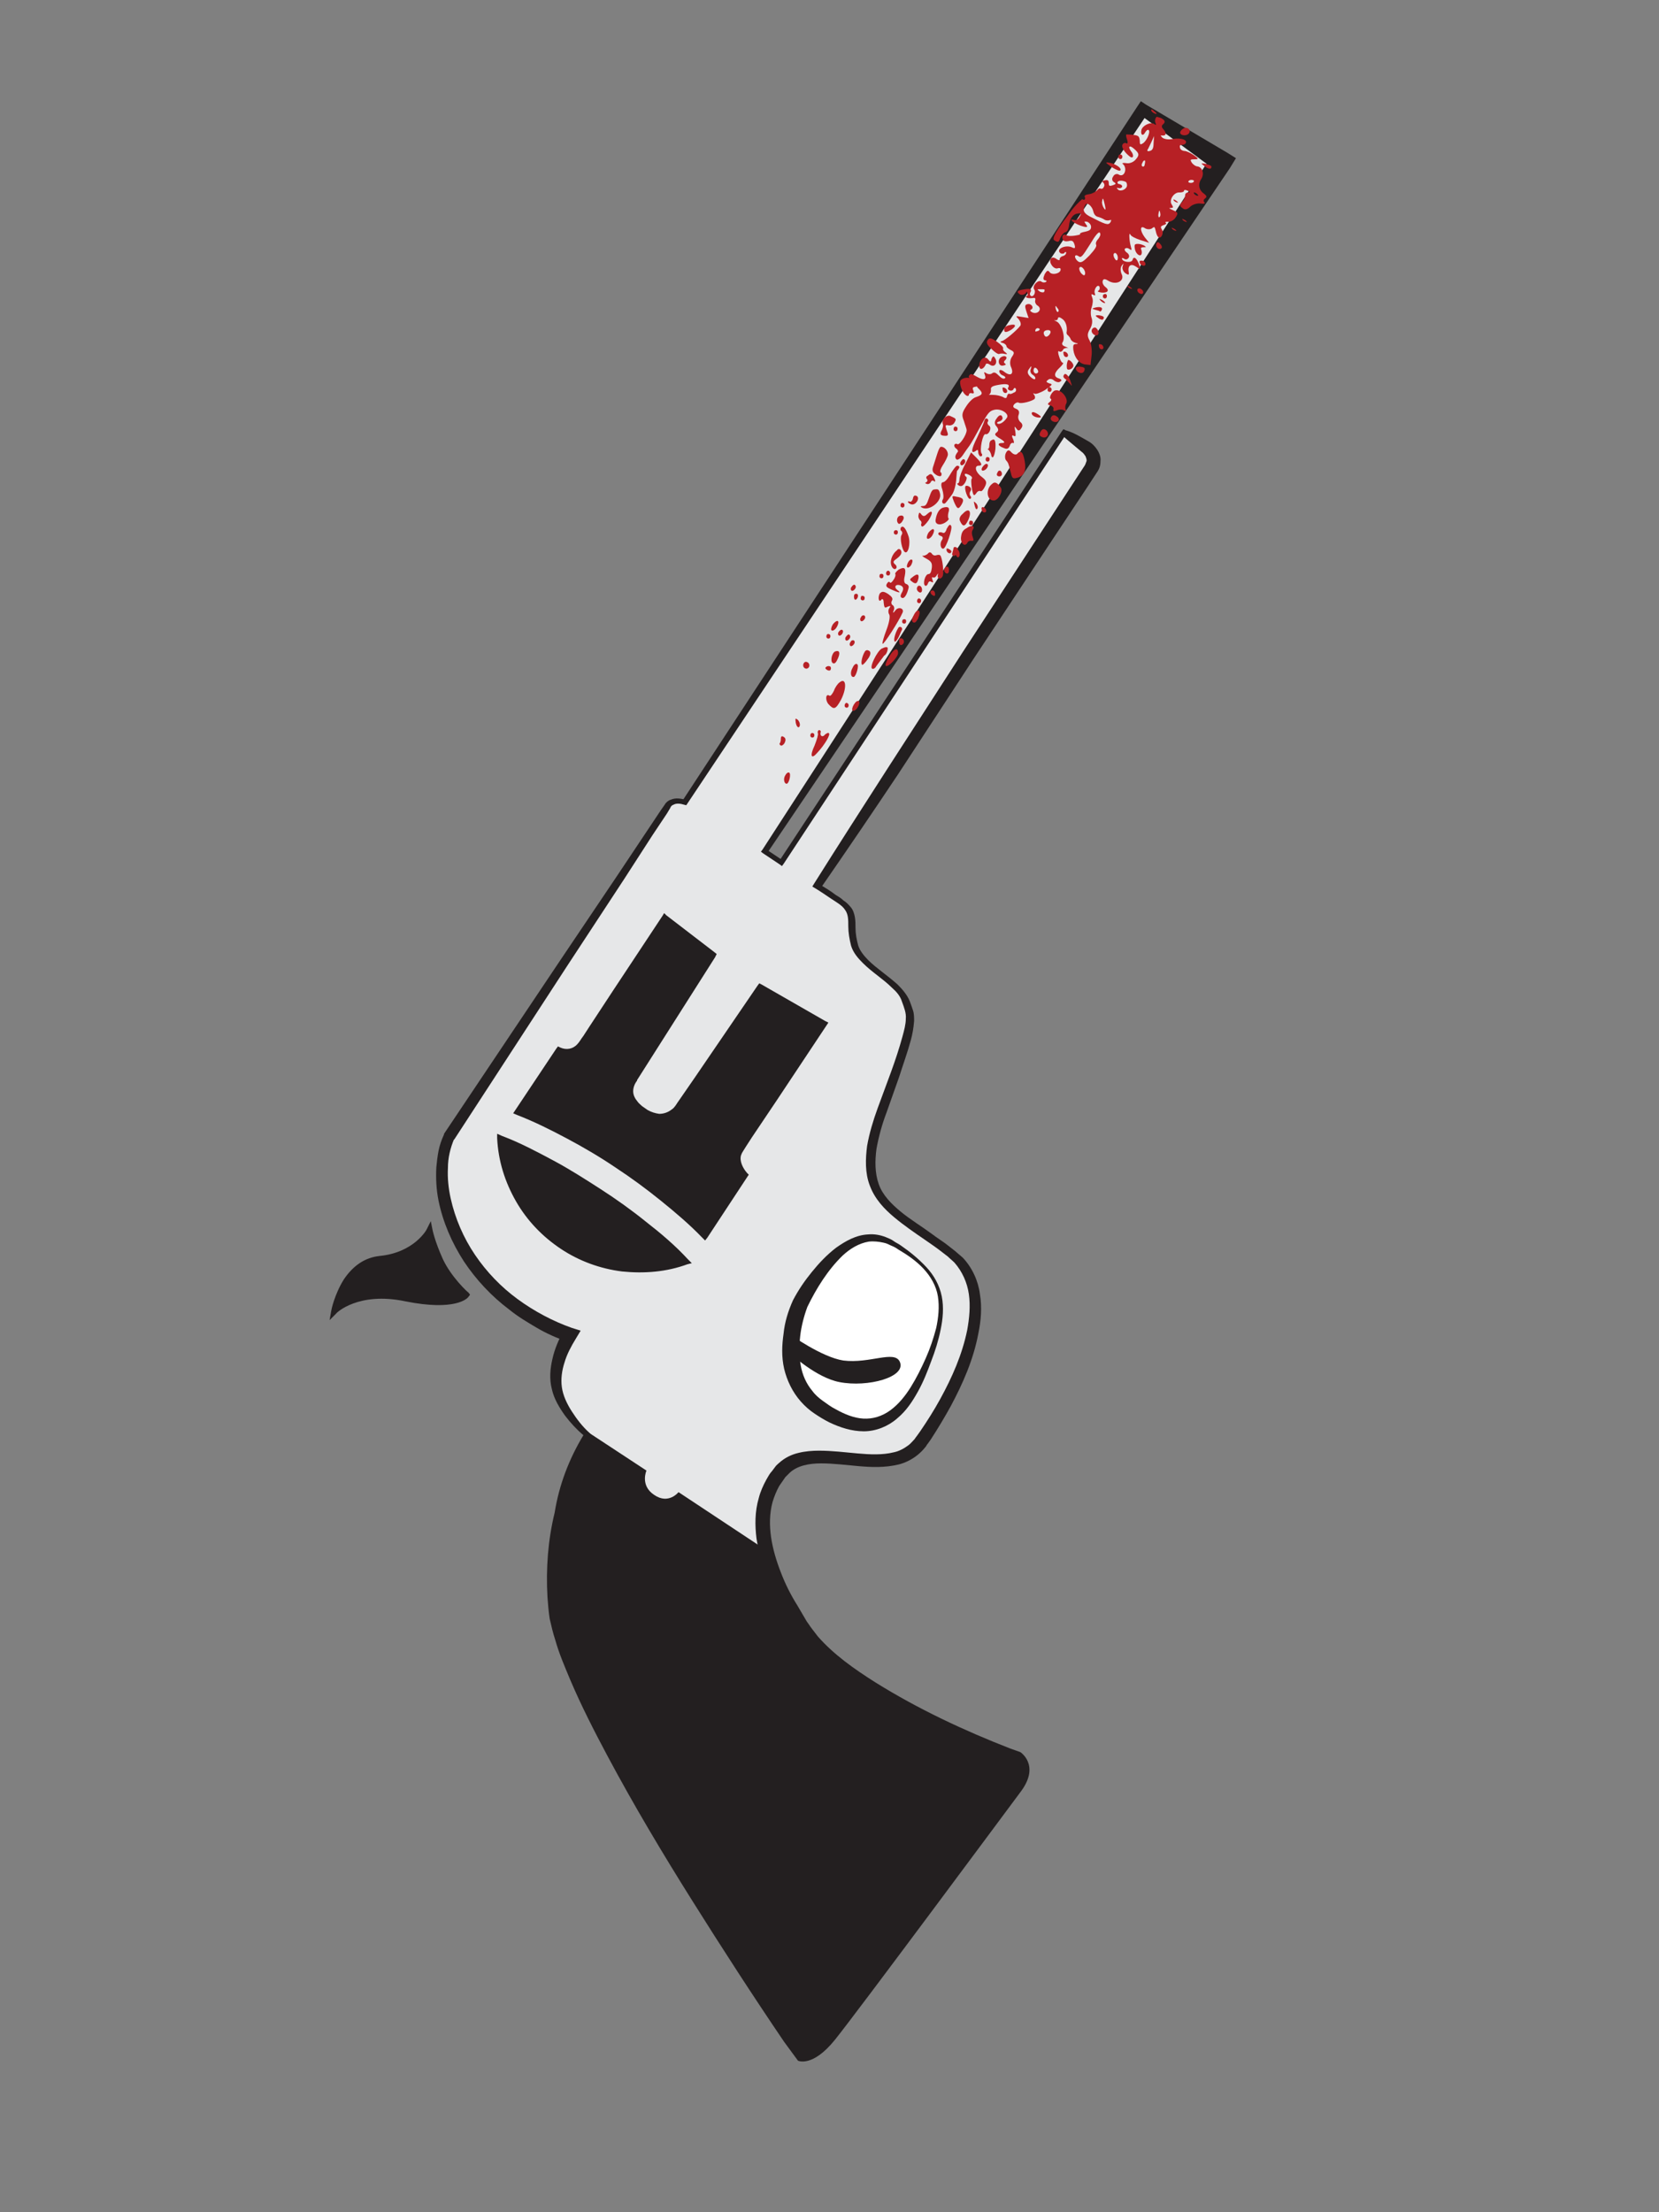 <?xml version="1.0" encoding="utf-8"?>
<!-- Generator: Adobe Illustrator 18.1.1, SVG Export Plug-In . SVG Version: 6.00 Build 0)  -->
<!DOCTYPE svg PUBLIC "-//W3C//DTD SVG 1.1//EN" "http://www.w3.org/Graphics/SVG/1.1/DTD/svg11.dtd">
<svg version="1.1" id="Layer_1" xmlns="http://www.w3.org/2000/svg" xmlns:xlink="http://www.w3.org/1999/xlink" x="0px" y="0px"
	 viewBox="0 0 300 400" enable-background="new 0 0 300 400" xml:space="preserve">
<rect x="0" y="0" width="300" height="400" fill="#808080" stroke="none"/>
<g>
	<defs>
		
			<rect id="SVGID_1_" x="-44.1" y="-40.9" transform="matrix(-0.98 0.2 -0.2 -0.98 395.569 328.753)" width="450.5" height="450.5"/>
	</defs>
	<clipPath id="SVGID_2_">
		<use xlink:href="#SVGID_1_"  overflow="visible"/>
	</clipPath>
	<path clip-path="url(#SVGID_2_)" fill-rule="evenodd" clip-rule="evenodd" fill="#E6E7E8" d="M106.2,259.4c0,0-8.8,13.3-6.1,31.8
		c2.7,18.5,43.9,76.1,43.9,76.1l38.1-49.9c0,0-29.4-11.3-36.8-22.8c-7.4-11.5-9.8-21.2-4.3-28.4c5.6-7.1,19.8,2.3,25.5-5.6
		c5.7-7.9,15.6-25.9,5.5-33.9c-10.1-8-18.7-9.1-12.6-25.8c6.1-16.6,5.6-16.4,4.4-19.9c-1.2-3.5-8.1-6.2-9.2-9.9
		c-1.1-3.8,0.4-5.7-2.2-7.7c-1.5-1.1-4.5-3-4.5-3L197.5,85c0,0,1.6-2.2-1-4.1c-2.6-1.9-3.9-2.6-3.9-2.6L141.5,156l-3-2L221,29.3
		l-14.2-9.4L124,145.2c0,0-2.2-0.8-3.1,0.6c-0.9,1.4-39.6,59.8-39.6,59.8s-4.2,8,2.4,20c6.6,12,19.3,15.8,19.3,15.8
		s-3.2,5.1-2.3,9.6C101.6,255.6,106.2,259.4,106.2,259.4"/>
	<path clip-path="url(#SVGID_2_)" fill="#231F20" d="M106.6,259.7c-2.5,4.3-4.1,9.1-5.1,14c-1,4.9-1.2,9.9-0.7,14.8
		c0.1,1.2,0.3,2.5,0.6,3.6c0.3,1.2,0.6,2.3,1,3.5c0.8,2.3,1.9,4.6,2.9,6.8c2.2,4.5,4.6,8.9,7.2,13.2c5.1,8.6,10.7,17.1,16.3,25.4
		c5.7,8.3,11.5,16.5,17.5,24.6l-4.9-0.1l39.5-48.9l0.6,2.1c-4.3-1.7-8.5-3.6-12.7-5.7c-4.1-2.1-8.2-4.3-12.2-6.8
		c-3.9-2.5-7.8-5.3-10.9-8.9c-0.4-0.5-0.8-0.9-1.1-1.4c-0.2-0.2-0.3-0.5-0.5-0.8l-0.5-0.7c-0.6-1-1.2-2-1.8-3
		c-1.1-2-2.2-4.1-3.1-6.3c-0.9-2.2-1.5-4.5-1.9-6.9c-0.3-2.4-0.3-4.9,0.4-7.3c0.3-1.2,0.8-2.3,1.4-3.4c0.3-0.5,0.6-1.1,1-1.5
		l0.3-0.4l0.3-0.4c0.2-0.3,0.5-0.5,0.7-0.7c1-0.9,2.2-1.5,3.5-1.8c1.2-0.3,2.5-0.4,3.7-0.4c2.4,0,4.7,0.3,7,0.5
		c2.2,0.2,4.5,0.3,6.5-0.2c1-0.2,1.9-0.7,2.7-1.3c0.4-0.3,0.7-0.7,1.1-1.1c0.1-0.2,0.3-0.4,0.5-0.7l0.5-0.7c1.3-1.9,2.5-3.8,3.6-5.8
		c2.2-4,4-8.1,4.9-12.5c0.4-2.2,0.6-4.4,0.3-6.5c-0.3-2.1-1.2-4.1-2.6-5.7c-0.4-0.4-0.8-0.7-1.2-1.1l-1.3-1c-0.9-0.7-1.8-1.3-2.8-2
		c-1.9-1.3-3.8-2.6-5.6-4.1c-1.8-1.5-3.5-3.3-4.4-5.7c-0.9-2.3-0.8-4.9-0.5-7.2c0.4-2.3,1.1-4.6,1.9-6.8l2.4-6.5
		c0.8-2.2,1.5-4.3,2.1-6.5c0.3-1.1,0.6-2.2,0.6-3.2c0.1-1-0.3-2-0.7-3.1c-0.3-1-1-1.8-1.8-2.5c-0.8-0.8-1.7-1.5-2.6-2.2
		s-1.8-1.4-2.7-2.3c-0.8-0.8-1.7-1.8-2.1-3.1c-0.3-1.2-0.5-2.4-0.5-3.5c0-1.2,0-2.2-0.6-3c-0.5-0.8-1.6-1.4-2.5-2
		c-0.9-0.6-1.9-1.3-2.9-1.9l0,0l-0.5-0.3l0.3-0.5c4.4-7,8.9-14,13.4-21l13.5-20.9l13.6-20.8l6.8-10.4l1.7-2.6
		c0.1-0.2,0.2-0.5,0.3-0.8c0-0.3-0.1-0.5-0.2-0.8c-0.2-0.3-0.4-0.6-0.7-0.8l-1.2-1c-0.8-0.7-1.6-1.3-2.3-2l0,0l0.7-0.2l-51.1,77.7
		l-0.3,0.4l-0.4-0.3l-3-2l0,0l-0.4-0.3l0.3-0.4l81.3-125.6l0,0l0.6,2.8l-13.7-10.1l1.5-0.3l-83.3,124.9l-0.2,0.3l-0.4-0.1l0,0
		c-0.6-0.2-1.4-0.3-1.9,0c-0.3,0.1-0.5,0.3-0.6,0.6l-0.6,1l-2.6,3.9l-5.1,7.9l-10.3,15.7l-20.5,31.5l0-0.1c-0.3,0.7-0.6,1.6-0.8,2.5
		c-0.2,0.9-0.3,1.8-0.3,2.7c-0.1,1.8,0.1,3.7,0.5,5.5c0.8,3.6,2.3,7.1,4.4,10.2c2.1,3.1,4.7,5.8,7.7,8c3,2.2,6.4,4,9.8,5.2l1.6,0.5
		l-0.9,1.5l0,0c-0.8,1.3-1.6,2.8-2,4.2c-0.5,1.5-0.7,3.1-0.5,4.5c0.2,1.5,0.9,3,1.8,4.4c0.9,1.4,1.9,2.7,3.1,3.8l0.3,0.3
		L106.6,259.7z M105.5,259.5c-1.2-1-2.3-2.2-3.3-3.5c-1-1.4-2-3-2.4-4.8c-0.5-1.9-0.3-3.8,0.1-5.5c0.4-1.8,1.1-3.4,2-5.1l0,0l0.7,2
		c-2-0.7-3.8-1.5-5.5-2.5c-1.7-1-3.4-2-5-3.3c-3.2-2.4-6-5.4-8.2-8.7c-2.2-3.4-3.8-7.1-4.6-11c-0.4-2-0.5-4-0.4-6c0.1-1,0.2-2,0.4-3
		c0.2-1,0.5-1.9,1-3l0,0l0-0.1l20.9-31.2l10.5-15.6l5.2-7.8l2.6-3.9l0.7-1c0.2-0.4,0.7-0.8,1.1-0.9c0.9-0.4,1.8-0.2,2.7,0l0,0
		l-0.6,0.2l82.3-125.6l0.6-0.9l0.9,0.6l14.7,8.7l1.6,1l-1.1,1.8l0,0l-83.7,123.9l-0.1-0.7l0,0l3,2l-0.7,0.1l51.1-77.7l0.3-0.4
		l0.4,0.2l0,0c1.1,0.3,2,0.8,2.9,1.3c0.5,0.3,0.9,0.5,1.4,0.8c0.5,0.3,1,0.8,1.4,1.4c0.4,0.6,0.7,1.4,0.6,2.1c0,0.8-0.2,1.4-0.7,2.1
		l-1.7,2.6l-6.9,10.4l-13.7,20.7L162.4,140c-4.6,6.9-9.3,13.8-14,20.6l-0.2-0.7l0,0c1,0.6,2,1.2,2.9,1.9c0.5,0.3,1,0.6,1.4,1
		c0.5,0.3,1,0.8,1.4,1.3c0.4,0.5,0.6,1.2,0.7,1.8c0.1,0.6,0.1,1.2,0.1,1.8c0,1.1,0.2,2.2,0.5,3.3c0.3,0.9,1,1.8,1.8,2.6
		c0.8,0.8,1.7,1.5,2.6,2.2c0.9,0.7,1.8,1.4,2.7,2.2c0.8,0.8,1.7,1.8,2.2,3c0.2,0.5,0.4,1.1,0.6,1.7c0.2,0.6,0.2,1.3,0.2,1.9
		c-0.1,1.3-0.3,2.4-0.6,3.5c-0.6,2.2-1.4,4.4-2.1,6.6l-2.3,6.5c-0.8,2.1-1.4,4.3-1.8,6.5c-0.3,2.2-0.3,4.4,0.4,6.4
		c0.7,2,2.3,3.6,4,5c1.7,1.4,3.7,2.6,5.6,4c0.9,0.7,1.9,1.3,2.8,2l1.4,1.1c0.5,0.4,0.9,0.8,1.4,1.2c1.7,1.8,2.8,4.2,3.1,6.6
		c0.4,2.4,0.2,4.8-0.3,7.2c-0.9,4.7-2.8,9-5,13.1c-1.1,2-2.3,4-3.6,6l-0.5,0.7c-0.2,0.2-0.3,0.5-0.5,0.7c-0.4,0.5-0.9,1-1.4,1.4
		c-1,0.8-2.2,1.4-3.4,1.7c-2.5,0.6-4.9,0.5-7.2,0.3c-2.3-0.2-4.6-0.5-6.8-0.5c-2.2,0-4.3,0.4-5.7,1.7c-0.2,0.2-0.3,0.3-0.5,0.5
		l-0.3,0.3l-0.2,0.3c-0.3,0.4-0.6,0.9-0.9,1.3c-0.5,0.9-0.9,1.9-1.2,2.9c-1.1,4.1-0.1,8.6,1.5,12.7c0.8,2.1,1.8,4.1,3,6
		c0.6,1,1.1,1.9,1.7,2.9l0.5,0.7c0.1,0.2,0.3,0.4,0.5,0.7c0.3,0.4,0.7,0.9,1,1.3c2.9,3.3,6.6,5.9,10.4,8.3c7.7,4.8,16,8.7,24.5,12
		l0,0l1.7,0.6c0,0,3.6,2.3,0.2,7c-3.5,4.7-29.6,39.9-33.7,45c-4.1,5.1-6.7,3.8-6.7,3.8l-2.5-3.4c-5.7-8.4-11.2-16.9-16.6-25.5
		c-5.4-8.6-10.6-17.3-15.4-26.3c-2.4-4.5-4.7-9-6.7-13.7c-1-2.4-2-4.7-2.7-7.2c-0.4-1.2-0.7-2.5-1-3.8c-0.2-1.3-0.3-2.6-0.4-3.9
		c-0.3-5.2,0.1-10.4,1.3-15.3C101.1,268.5,102.9,263.8,105.5,259.5"/>
	<path clip-path="url(#SVGID_2_)" fill-rule="evenodd" clip-rule="evenodd" fill="#231F20" d="M60.4,237c0,0,4-4.2,13-2.3
		c9,1.9,10.9-0.6,10.9-0.6s-3.1-2.9-4.7-6.2c-1.6-3.3-1.9-5.5-1.9-5.5s-2.4,4.5-9,5.2C62,228.3,60.4,237,60.4,237"/>
	<path clip-path="url(#SVGID_2_)" fill="#231F20" d="M85,234.1l-0.3,0.4c-0.2,0.3-2.4,2.6-11.4,0.8c-8.5-1.8-12.5,2.1-12.5,2.2
		l-1.2,1.2l0.3-1.7c0-0.1,0.6-3,2.3-5.7c1.7-2.5,3.8-3.9,6.4-4.2c6.3-0.6,8.6-4.8,8.6-4.9l0.7-1.4l0.3,1.5c0,0,0.4,2.1,1.9,5.4
		c1.5,3.2,4.5,6,4.6,6L85,234.1z M61.3,235.7c1.9-1.2,5.8-2.8,12.2-1.5c6.4,1.3,9.1,0.4,10-0.1c-0.9-0.9-3.1-3.3-4.3-5.9
		c-0.9-1.9-1.4-3.5-1.7-4.5c-1.1,1.4-3.8,3.9-8.7,4.4c-2.2,0.2-4.1,1.5-5.6,3.7C62.2,233.2,61.6,234.7,61.3,235.7"/>
	<path clip-path="url(#SVGID_2_)" fill-rule="evenodd" clip-rule="evenodd" fill="#FFFFFF" d="M144.7,235.7c0,0-5.8,12.8,3.7,19.1
		c9.5,6.3,15.1,1.9,19.3-8.6c4.3-10.7,2.9-15.7-5.9-21.1C152.5,219.4,144.7,235.7,144.7,235.7"/>
	<path clip-path="url(#SVGID_2_)" fill="#231F20" d="M146,236.3c-0.6,1.6-1.1,3.5-1.3,5.3c-0.2,1.8-0.2,3.6,0.1,5.3
		c0.3,1.7,1,3.3,2.1,4.6c0.5,0.7,1.2,1.3,1.9,1.8c0.7,0.5,1.5,1.1,2.3,1.5c1.6,0.9,3.3,1.6,5,1.7c1.7,0.1,3.4-0.4,4.9-1.5
		c1.5-1.1,2.7-2.6,3.7-4.2c1-1.6,1.9-3.4,2.7-5.2c0.8-1.8,1.4-3.6,1.9-5.5c0.4-1.9,0.6-3.8,0.3-5.7c-0.3-1.9-1.3-3.6-2.6-5
		c-1.3-1.4-2.9-2.5-4.6-3.5c-0.4-0.3-0.8-0.5-1.3-0.7c-0.4-0.2-0.8-0.4-1.3-0.5c-0.9-0.2-1.8-0.3-2.7-0.2c-1.8,0.3-3.4,1.3-4.7,2.5
		C149.7,229.6,147.6,233,146,236.3 M143.4,235.1c1-1.9,2.1-3.5,3.4-5.1c1.3-1.6,2.7-3.1,4.4-4.4c1.7-1.2,3.6-2.3,5.8-2.4
		c1.1-0.1,2.2,0.1,3.2,0.5c0.5,0.2,1,0.4,1.4,0.7c0.4,0.3,0.9,0.5,1.3,0.8c1.6,1.1,3.2,2.4,4.6,3.9c1.4,1.5,2.4,3.3,2.8,5.3
		c0.4,2,0.2,4.1-0.2,6c-0.4,2-1,3.9-1.7,5.7c-0.7,1.9-1.4,3.7-2.4,5.5c-1,1.8-2.1,3.5-3.8,4.9c-1.6,1.4-3.8,2.3-6,2.3
		c-2.2,0-4.3-0.7-6.2-1.6c-1-0.5-1.8-1-2.7-1.6c-0.9-0.6-1.7-1.3-2.5-2.2c-1.5-1.7-2.5-3.8-3-5.9c-0.5-2.2-0.4-4.3-0.1-6.4
		C141.9,239.1,142.5,237.1,143.4,235.1L143.4,235.1L143.4,235.1z"/>
	<path clip-path="url(#SVGID_2_)" fill-rule="evenodd" clip-rule="evenodd" fill="#231F20" d="M143,244.8l-0.1-3.5
		c0,0,5.7,4.1,9.6,4.7c4.8,0.6,9.2-1.9,10.2,0.2c1.3,2.8-5.8,4.7-10.9,3.7C147.6,249.1,143,244.8,143,244.8"/>
	<path clip-path="url(#SVGID_2_)" fill-rule="evenodd" clip-rule="evenodd" fill="#231F20" d="M90.5,205.8l33.7,22.3
		c0,0-11.2,4.6-22.4-2.7C90.6,218,90.5,205.8,90.5,205.8"/>
	<path clip-path="url(#SVGID_2_)" fill="#231F20" d="M90.8,205.4c3.2,1.2,6.2,2.8,9.2,4.4c3,1.6,5.8,3.4,8.6,5.2
		c2.8,1.8,5.6,3.8,8.2,5.9c2.7,2.1,5.3,4.3,7.6,6.8l0.7,0.7l-0.8,0.2l0,0c-3.8,1.4-7.8,1.7-11.8,1.3c-4-0.5-7.8-1.9-11.1-4.1
		c-3.3-2.2-6.1-5.1-8.1-8.6c-2-3.5-3.2-7.3-3.4-11.4l0-0.8L90.8,205.4z M91.2,207.2c0.4,3.3,1.5,6.6,3.1,9.5
		c1.9,3.3,4.6,6.2,7.8,8.3c3.2,2.1,6.8,3.5,10.6,3.9c3.8,0.4,7.7,0.1,11.3-1.2l0,0l-0.1,0.9c-3.2-1.2-6.2-2.8-9.2-4.4
		c-3-1.6-5.8-3.4-8.6-5.3c-2.8-1.9-5.5-3.8-8.2-5.9C95.6,211.2,93.3,209.3,91.2,207.2"/>
	<path clip-path="url(#SVGID_2_)" fill-rule="evenodd" clip-rule="evenodd" fill="#231F20" d="M93.6,201.1c0,0,8.1,3,17.9,9.5
		c9.8,6.5,15.8,12.8,15.8,12.8l7.3-11.1c0,0-2.1-2.4-0.9-4.4c1.2-2,15.1-23,15.1-23l-11.4-6.7l-14.7,21.6c0,0-2.3,3.7-6.6,0.8
		c-4.3-2.9-1.6-5.8-1.6-5.8l14-22.2l-8.5-6.7l-15,22.8c0,0-1.5,2.3-4.1,1.2L93.6,201.1z"/>
	<path clip-path="url(#SVGID_2_)" fill="#231F20" d="M94.4,200.8c3,1.2,5.8,2.6,8.7,4.1c3,1.6,5.9,3.3,8.8,5.2
		c2.8,1.9,5.6,3.9,8.2,6c2.6,2.1,5.2,4.4,7.6,6.8l-0.8,0.1l7.3-11.1l0,0.6c-0.5-0.6-0.8-1.2-1.1-1.9c-0.3-0.7-0.4-1.5-0.2-2.3
		c0.1-0.4,0.3-0.8,0.5-1.1l0.5-0.9l1.1-1.7l4.4-6.8l8.8-13.5l0.2,0.9l-11.4-6.8l0.7-0.2l0,0l-11.3,16.8l-2.8,4.2
		c-0.2,0.3-0.4,0.7-0.8,1.1c-0.3,0.4-0.7,0.7-1.1,0.9c-0.8,0.5-1.8,0.8-2.8,0.8c-1,0-1.9-0.4-2.7-0.8c-0.4-0.2-0.8-0.5-1.1-0.7
		c-0.4-0.3-0.7-0.6-1-0.9c-0.6-0.7-1.1-1.6-1.2-2.7c0-1,0.3-2,1-2.8l-0.1,0.1l14-22.2l0,0l0.2,0.9l-8.3-6.9l0.8-0.1l-8.8,13.3
		l-4.4,6.7l-1.1,1.7l-0.5,0.8c-0.2,0.3-0.4,0.6-0.7,0.9c-0.5,0.5-1.2,0.9-2,1.1c-0.8,0.2-1.6,0-2.3-0.3l0.6-0.2L94.4,200.8z
		 M92.8,201.3l7.8-11.7l0.3-0.4l0.4,0.2c1.1,0.5,2.3,0.3,3.1-0.6c0.4-0.4,0.7-1,1.1-1.5l1.1-1.7l4.4-6.7l8.8-13.3l0.3-0.5l0.4,0.4
		l0,0l8.6,6.6l0.5,0.4l-0.3,0.6l-14.1,22.2l0,0l0,0.1c-0.4,0.5-0.7,1.2-0.7,1.9c0,0.7,0.3,1.3,0.8,1.9c0.2,0.3,0.5,0.5,0.8,0.8
		c0.3,0.2,0.7,0.5,1,0.7c0.7,0.4,1.4,0.6,2.1,0.7c0.7,0,1.4-0.2,2-0.6c0.3-0.2,0.6-0.4,0.8-0.7c0.2-0.2,0.4-0.6,0.7-1l2.9-4.2
		l11.4-16.7l0,0l0.3-0.4l0.4,0.2l11.5,6.6l0.6,0.3l-0.4,0.6l-8.9,13.4l-4.5,6.7l-1.1,1.7l-0.5,0.8c-0.2,0.3-0.3,0.5-0.4,0.8
		c-0.3,1,0.3,2.3,1.1,3.2l0.3,0.3l-0.2,0.3l-7.3,11.1l-0.4,0.5l-0.5-0.5c-2.3-2.4-4.9-4.6-7.5-6.7c-2.6-2.1-5.3-4.1-8.2-6
		c-2.8-1.9-5.7-3.6-8.7-5.2c-3-1.6-6-3.1-9.1-4.3L92.8,201.3z"/>
	<path clip-path="url(#SVGID_2_)" fill="#B72025" d="M215,24.1c-0.3,0.5-1.5,0.5-1.6-0.1c0-0.2,0.2-0.5,0.5-0.7
		C214.5,22.8,215.5,23.4,215,24.1 M208.7,20.1c0.4,0.3,0.6,0.5,0.3,0.5c-0.3-0.1-0.7-0.3-0.8-0.6C208.1,19.7,208.3,19.7,208.7,20.1
		 M210.2,21.5c0.5,0.3,0.5,0.6,0.2,0.9c-0.4,0.3-0.4,0.6,0,1c0.6,0.7,0.5,1.2-0.3,1.1c-0.3-0.1-0.2,0.1,0.1,0.4
		c0.4,0.3,1.3,0.4,2,0.2c1.4-0.2,2.6,0.2,2.2,0.8c-0.1,0.2-0.4,0.3-0.7,0.3c-0.4,0-0.4,0.2-0.3,0.6c0.1,0.3,0.5,0.5,0.8,0.5
		c0.3,0,1,0.3,1.6,0.7c1,0.7,1,0.8,0.2,0.8c-0.8,0-0.8,0.1-0.5,0.6c0.2,0.3,0.7,0.7,1.1,0.7c0.9,0.2,1.2,1.4,0.6,2.3
		c-0.6,0.9-0.4,2,0.5,2.6c0.5,0.4,0.6,0.6,0.2,0.9c-0.3,0.2-0.3,0.5-0.1,0.7c0.2,0.2-0.1,0.3-0.7,0.2c-0.6-0.1-1.5,0.2-1.9,0.6
		c-0.5,0.5-1,0.6-1.4,0.2c-0.5-0.3-0.5-0.6-0.1-1c0.3-0.3,0.6-0.8,0.6-1.2c0-0.4,0.2-0.6,0.6-0.6c0.4,0,0.3-0.1-0.1-0.3
		c-0.4-0.2-0.7-0.2-0.7,0c0,0.2-0.4,0.3-0.8,0.3c-1-0.1-2,1.4-1.4,2.2c0.3,0.5,0.3,0.6-0.2,0.6c-0.4,0-0.3,0.1,0.4,0.4
		c0.9,0.4,1,0.5,0.5,1.3c-0.3,0.5-0.9,0.8-1.3,0.8c-0.4,0-0.7,0-0.5,0.2c0.2,0.1,0,0.3-0.4,0.4c-0.5,0.2-0.6,0.3-0.3,0.8
		c0.4,0.6-0.1,1.7-0.6,1.4c-0.2-0.1-0.4-0.6-0.5-1.1c-0.2-0.8-0.2-0.9-0.7-0.5c-0.3,0.2-0.8,0.2-1.2,0c-1-0.7-1,0.4-0.1,1.6l0.8,1
		l-1.6-0.5c-0.9-0.3-1.7-0.7-1.8-1c-0.3-0.6-0.2,1.2,0.1,2.2c0.2,0.7,0.1,0.7-0.3,0.4c-0.3-0.2-0.6-0.2-0.8,0
		c-0.1,0.2,0.1,0.5,0.4,0.7c0.3,0.2,0.5,0.6,0.3,0.9c-0.2,0.3-0.5,0.4-0.8,0.2c-0.3-0.2-0.5-0.2-0.4,0c0.1,0.6,1.7,0.8,1.9,0.2
		c0.2-0.8,0.8-0.3,1.2,0.9c0.3,0.9,0.3,0.9-0.6,0.3c-0.9-0.6-1.5-0.2-1.3,1c0.1,0.5,0,0.6-0.6,0.2c-0.4-0.3-0.6-0.8-0.5-1.2
		c0.2-0.6,0.2-0.7-0.2-0.1c-0.2,0.3-0.2,0.9,0,1.4c0.7,1.3-1,2.2-2.5,1.2c-0.5-0.3-0.8-0.3-0.9,0.1c-0.1,0.3,0.1,0.8,0.5,1.1
		c0.8,0.6,0.4,1.1-0.7,1c-0.7-0.1-0.8-0.2-0.5-0.4c0.2-0.2,0.2-0.5,0.1-0.7c-0.4-0.5-1.1,0.7-0.8,1.3c0.1,0.3,0,0.4-0.3,0.2
		c-0.4-0.2-0.4-0.1-0.2,0.5c0.2,0.4,0.1,1.2-0.1,1.8c-0.2,0.5-0.2,1.4,0,1.9c0.2,0.6,0.1,1.3-0.3,2c-0.5,0.8-0.5,1.3-0.1,2
		c0.3,0.5,0.5,1.8,0.4,2.7l-0.2,1.8l-0.9-0.1c-1.1-0.1-2-1.2-2.2-2.6c-0.1-0.9,0-1.1,0.5-1.1c0.4,0,0.4-0.1-0.1-0.2
		c-0.4-0.1-0.8-0.4-0.9-0.7c-0.1-0.3-0.4-0.6-0.5-0.7c-0.2-0.1-0.3-0.4-0.2-0.7c0.1-0.9-0.2-1.9-0.9-2.3c-0.4-0.3-0.7-0.3-0.7,0
		c0,0.2-0.3,0.4-0.5,0.3c-0.3,0-0.2,0,0.2,0.2c0.9,0.3,1.7,2.8,1.2,3.7c-0.3,0.4-0.1,0.7,0.5,0.9c0.5,0.2,0.6,0.3,0.3,0.2
		c-0.3,0-0.7,0.1-0.8,0.4c-0.2,0.3-0.5,0.4-0.7,0.2c-0.2-0.1-0.2,0.3,0,0.9c0.2,0.7,0.5,1.2,0.7,1.2c0.2,0-0.1,0.4-0.5,0.8
		c-1.1,1-1.2,1.7-0.3,2c0.6,0.2,0.7,0.4,0.3,0.6c-0.2,0.2-0.7,0.1-1.1-0.2c-0.3-0.3-0.8-0.4-1.1-0.1c-0.4,0.3-0.3,0.4,0.2,0.6
		c0.7,0.2,0.7,0.2-0.7,1.2c-0.8,0.5-1.7,0.8-1.9,0.7c-0.3-0.2-0.3-0.1-0.1,0.2c0.2,0.2,0.2,0.6,0.1,0.7c-0.3,0.4-2.5,1-2.9,0.7
		c-0.2-0.1-0.5,0-0.8,0.3c-0.3,0.4-0.2,0.6,0.3,0.8c0.5,0.2,0.7,0.5,0.5,1.1c-0.2,0.5,0,1,0.3,1.3c0.4,0.3,0.5,0.7,0.2,1.1
		c-0.3,0.5-0.6,0.6-0.9,0.1c-0.4-0.5-0.4-0.5-0.2,0.5c0.1,0.8,0.1,1-0.3,0.8c-0.3-0.2-0.4,0-0.1,0.6c0.2,0.5,0.2,0.8,0,0.7
		c-0.2-0.1-0.5,0.1-0.6,0.5c-0.2,0.5-0.5,0.7-1.1,0.4c-1.1-0.4-1.2-0.9-0.3-0.9c0.7,0,0.5-0.3-0.7-1c-0.6-0.4-0.7-0.6-0.3-0.9
		c0.4-0.3,0.4-0.6,0-1.1c-0.4-0.4-0.4-0.9,0-1.4c0.5-0.8,1-0.8,1.1-0.1c0,0.2-0.2,0.5-0.6,0.6c-0.4,0.1-0.5,0.3-0.3,0.4
		c0.4,0.2,1.2-0.3,1.7-1.1c0.4-0.7-1.1-1.7-2.3-1.4c-0.9,0.2-1.2,0.6-2.5,3c-0.8,1.5-1.7,3.1-2,3.5c-0.3,0.4-0.8,1.1-1.2,1.7
		c-0.4,0.6-0.9,0.9-1.1,0.8c-0.4-0.3-0.3-0.8,0.2-1.4c0.1-0.1,0-0.4-0.3-0.6c-0.3-0.2-0.4-0.5-0.3-0.7c0.1-0.2,0.4-0.2,0.5-0.1
		c0.4,0.3,1.7-1.7,1.7-2.5c0-0.3-0.3-1-0.5-1.7c-0.4-1-0.4-1.4,0.4-2.6c0.5-0.8,1.3-1.6,1.8-1.7c1.2-0.4,1.3-0.7,0.5-1.5
		c-0.4-0.3-0.5-0.8-0.3-1c0.2-0.2,0.1-0.5-0.2-0.7c-0.3-0.2,0.9,0.5,0.8,0.8c0,0.2-0.4,0.5-0.8,0.5c-0.6,0.1-0.7,0.2-0.5,0.7
		c0.2,0.5,0.1,0.6-0.3,0.5c-0.3-0.1-0.5,0.1-0.5,0.3c0,0.2-0.3,0.3-0.6,0c-0.6-0.4-1.2-2.1-0.9-2.6c0.4-0.6,1.8-0.7,2.2-0.1
		c0.2,0.3-0.9-0.4-0.7-0.7c0.3-0.5,0.4-0.5,1.6,0.2c1.1,0.6,1.6,0.4,1.3-0.4c-0.2-0.6-0.2-0.6,0.3-0.3c0.3,0.2,0.8,0.2,1,0
		c0.4-0.3,0.7-0.1,1.2,0.4c0.4,0.4,0.8,0.7,1.1,0.5c0.2-0.1,0.1-0.3-0.3-0.5c-0.4-0.1-0.7-0.5-0.7-0.8c0-0.3,0.4-0.3,1,0.2
		c1.1,0.8,1.7,0.3,1.1-1c-0.2-0.5-0.2-1.2,0.2-1.8c0.5-0.7,0.4-0.9-0.2-1.2c-0.4-0.2-0.8-0.5-0.8-0.7c0-0.2-0.3-0.5-0.7-0.6
		c-0.4-0.1-0.5-0.2-0.2-0.3c0.6-0.1,2.8-2,3.4-2.8c0.2-0.3,0-0.8-0.3-1.2c-0.6-0.6-0.6-0.6,0.6-0.4l1.2,0.2l-0.4-1.2
		c-0.3-0.9-0.3-1.2,0.2-1.3c0.7-0.2,1.3,0.7,0.6,1c-0.2,0.1-0.1,0.3,0.3,0.5c1,0.4,1.8-0.6,1-1.2c-0.4-0.2-0.6-0.7-0.5-1
		c0.1-0.4,0-0.5-0.6-0.4c-0.8,0.1-1.4-0.2-0.9-0.4c0.2-0.1,0.2-0.4,0-0.7c-0.2-0.3,0.1-0.2-0.2,0.2c-0.3,0.3-0.8,0.4-1.1,0.2
		c-0.7-0.5-0.4-0.7,0.9-0.9c1.2-0.2,1.3,0.1,1,0.6c-0.1,0.2-0.1,0.4,0.1,0.6c0.5,0.3,1-0.7,0.6-1.2c-0.4-0.6,0.7-1.8,1.3-1.4
		c0.2,0.2,0.6,0.2,0.8,0.1c0.2-0.1,0.2-0.3-0.1-0.3c-0.4-0.1-0.4-0.4-0.1-1.1c0.4-0.7,0.6-0.8,0.9-0.4c0.4,0.6,2,0.3,2-0.5
		c0-0.2-0.2-0.3-0.5-0.2c-0.7,0.3-1.7-1-1.3-1.7c0.2-0.3,0.6-0.3,1,0c0.4,0.3,0.7,0.3,0.6,0.1c0-0.2,0.2-0.5,0.6-0.6
		c0.4-0.1,0.6-0.4,0.6-0.6c0-0.2-0.2-0.2-0.3,0c-0.1,0.2-0.5,0.2-0.7,0.1c-1-0.7,0.8-1.6,2-1.1c0.6,0.3,0.7,0.2,0.5-0.5
		c-0.2-0.6-0.4-0.8-1.1-0.6c-0.5,0.1-0.9,0-1-0.3c-0.3-0.6,0.1-1.1,0.6-0.8c0.2,0.2,1,0.2,1.6,0.1c0.6-0.1,1.1-0.2,0.9-0.3
		c-0.1-0.1,0.3-0.3,0.9-0.4c0.9-0.2,1.1-0.4,1.1-0.9c0-0.4-0.4-0.8-0.7-0.9c-0.6-0.1-0.6-0.1-0.2,0.5c0.4,0.5,0.2,0.6-1,0.2
		c-1.4-0.5-2.3-1.4-1.1-1c0.3,0.1,0.7-0.2,0.9-0.6c0.4-0.6,0.3-0.7-0.3-0.6c-0.9,0.1-1.5,1-1.6,2.3c-0.1,0.6-0.3,1-0.7,1.1
		c-0.3,0.1-0.7,0.6-0.9,1.1c-0.2,0.7-0.4,0.8-1.1,0.3c-0.6-0.4,2-3.8,2.4-4.3c0.5-0.7,1.3-1.9,2.7-3.1c0.4,0.3,0.6,0,0.5-0.3
		c-0.2-0.3,0-0.5,0.8-0.6c0.6-0.1,1.2-0.5,1.4-0.7c0.2-0.3,0.5-0.4,0.6-0.3c0.2,0.1,0.5,0,0.6-0.3c0.2-0.3,0.1-0.6-0.1-0.8
		c-0.3-0.2-0.2-0.3,0.3-0.4c0.5-0.1,0.7,0,0.7,0.5c0,0.5,0.1,0.6,0.7,0.4c0.6-0.2,0.7-0.3,0.2-0.6c-0.3-0.2-0.4-0.6-0.1-1
		c0.2-0.4,0.6-0.5,0.9-0.4c1.1,0.8,1.8-1.1,0.8-1.9c-0.2-0.1,0.2-0.2,0.7-0.1c0.6,0.1,1.3-0.2,1.7-0.7c0.6-0.7,0.6-1,0-1.6
		c-0.4-0.4-0.9-0.8-1.1-0.7c-0.2,0-0.1,0.4,0.2,0.8c0.6,0.7,0.5,1.5-0.2,1c-0.9-0.7-1.6-1.7-1.3-2.2c0.2-0.3,0.5-0.3,0.7-0.2
		c0.2,0.2,0.3-0.1,0.1-0.7c-0.2-0.5-0.2-0.9-0.1-0.9c2.2,0.1,2.3,0.2,2.4,1.1c0,0.8,0.1,0.8,0.6,0.5c0.7-0.5,1.4-2.1,1-2.4
		c-0.2-0.1-0.4,0.1-0.6,0.4c-0.4,0.8-0.9,0.5-0.7-0.4c0.2-0.8,1.6-1.5,2.3-1.1c0.4,0.3,0.4,0.2,0.2-0.3c-0.1-0.3,0-0.8,0.3-1
		C209.3,21.2,209.8,21.2,210.2,21.5 M208.6,25.9l0.1-1.3l-0.5,1.1c-0.3,0.6-0.6,1.3-0.7,1.4c-0.1,0.2,0.1,0.3,0.4,0.2
		C208.4,27.2,208.6,26.8,208.6,25.9 M215.8,32.6c-0.2-0.1-0.5-0.1-0.7,0c-0.2,0.1-0.3,0.3-0.1,0.4c0.2,0.1,0.5,0.1,0.7,0
		C215.9,32.9,216,32.7,215.8,32.6 M216.4,35c-0.3-0.2-0.6-0.3-0.5-0.1c0,0.2,0.3,0.4,0.6,0.5C216.8,35.4,216.7,35.3,216.4,35
		 M207,29c-0.1,0-0.3,0.1-0.4,0.4c-0.2,0.3-0.2,0.6,0,0.7c0.2,0.1,0.4-0.1,0.4-0.4C207.1,29.4,207.1,29,207,29 M203.6,32.9
		c-0.6-0.3-1.3-0.3-1.5,0c-0.1,0.2,0.1,0.4,0.4,0.4c0.3,0.1,0.5,0.3,0.4,0.5c-0.1,0.2-0.4,0.3-0.7,0.2c-0.3-0.1-0.3,0,0,0.3
		c0.5,0.4,1.6-0.1,1.6-0.8C203.8,33.2,203.7,33,203.6,32.9 M209.8,38.5c-0.1-0.6-0.2-0.5-0.3,0.1c-0.1,0.4,0,0.7,0.1,0.7
		C209.8,39.2,209.9,38.9,209.8,38.5 M199.3,36.4c-0.1,0.3,0.1,0.9,0.3,1.2c0.3,0.5,0.4,0.4,0.2-0.5
		C199.5,35.8,199.4,35.6,199.3,36.4 M196.3,37c-0.6,0.9-0.4,1.5,0.7,2.1c2.9,1.5,3.4,1.7,3.8,1.1c0.2-0.4,0.2-0.5-0.1-0.4
		c-0.3,0.1-0.7,0.1-1-0.1c-0.3-0.2-0.8-0.4-1.2-0.5c-0.4-0.1-0.7-0.5-0.8-1C197.5,37.3,196.6,36.5,196.3,37 M198.9,42.1
		c-0.2-0.3-0.8,0.4-1.8,2.1c-1.4,2.2-1.6,2.5-2.1,2.1c-0.3-0.2-0.6-0.2-0.6,0.1c0,0.3,0.3,0.7,0.6,0.9c0.5,0.3,0.9,0,2-1.1
		c1-1.1,1.4-1.7,1.2-2c-0.1-0.3,0.1-0.7,0.4-1C198.9,42.8,199.1,42.4,198.9,42.1 M201.4,45.9c-0.1,0.2,0,0.6,0.2,0.9
		c0.2,0.3,0.4,0.4,0.5,0.1C202.3,46.2,201.7,45.4,201.4,45.9 M195.2,48.4c-0.1,0.2,0,0.6,0.3,1c0.4,0.4,0.6,0.5,0.7,0.2
		C196.4,48.9,195.5,47.9,195.2,48.4 M188.1,52.3c-0.6,0-0.6,0-0.1,0.4c0.3,0.2,0.7,0.2,0.8,0.1C189,52.3,189,52.3,188.1,52.3
		 M191.2,55.7c-0.3-0.5-0.4-0.5-0.3,0.1c0.1,0.4,0.3,0.7,0.4,0.6C191.5,56.3,191.5,56,191.2,55.7 M189.3,59.7
		c-0.6,0.1-0.7,0.5-0.4,1c0.2,0.3,0.5,0.2,0.8-0.1C190.2,60,190,59.6,189.3,59.7 M187.9,59.4c-0.2-0.1-0.4-0.1-0.6,0.1
		c-0.1,0.2-0.1,0.4-0.1,0.4c0.1,0.1,0.3,0,0.6-0.1C188,59.7,188.1,59.5,187.9,59.4 M187.6,66.8c-0.2-0.3-0.5-0.4-0.6-0.2
		c-0.3,0.5,0.1,1.1,0.5,0.9C187.8,67.4,187.8,67.1,187.6,66.8 M186.4,66.7c0.2-0.6,0.1-0.6-0.3,0c-0.4,0.5-0.3,0.9,0.2,1.4
		c0.4,0.4,0.8,0.6,0.9,0.4c0.1-0.2-0.1-0.5-0.4-0.7C186.4,67.6,186.2,67.1,186.4,66.7 M183.7,70.3c-0.1-0.2-0.3-0.2-0.4,0
		c-0.1,0.3-0.4,0.4-0.7,0.3c-0.3-0.1-0.4-0.3-0.3-0.5c0.4-0.6-0.2-0.8-1.8-0.5c-1.1,0.2-1.4,0.4-1.3,0.9c0,0.4-0.1,0.7-0.3,0.8
		c-0.2,0.1,0.1,0.1,0.7,0.1c0.6,0,1.4,0.2,1.8,0.4c0.4,0.3,0.7,0.2,0.7-0.2c0.1-0.3,0.3-0.5,0.4-0.4c0.2,0.1,0.5,0,0.8-0.2
		C183.7,70.9,183.8,70.6,183.7,70.3 M181.8,70.2c0.3,0.2,0.4,0.5,0.3,0.7c-0.1,0.2-0.3,0.2-0.5,0.1c-0.2-0.1-0.3-0.4-0.3-0.7
		C181.2,70,181.5,70,181.8,70.2 M219,30.4c-0.1,0.2-0.6,0.1-1.1-0.3c-0.8-0.6-0.8-0.6,0-0.5C219,29.9,219.2,30,219,30.4 M202.8,28
		c0.2,0.1,0.2,0.4,0.1,0.6c-0.1,0.2-0.4,0.2-0.5,0.1c-0.2-0.1-0.2-0.4-0.1-0.6C202.4,27.9,202.6,27.9,202.8,28 M212.7,36.3
		c0.4,0.3,0.4,0.4,0.1,0.3c-0.3-0.1-0.6-0.3-0.6-0.5C212.2,36,212.4,36.1,212.7,36.3 M202.6,30.8c-0.1,0.2-0.8-0.1-1.6-0.6
		c-1.1-0.8-1.2-0.9-0.5-0.8C201.7,29.6,202.9,30.4,202.6,30.8 M214.3,39.8c0.4,0.3,0.4,0.4,0.1,0.3c-0.3-0.1-0.6-0.3-0.6-0.5
		C213.7,39.5,213.9,39.6,214.3,39.8 M212.4,41.4c0.4,0.3,0.4,0.4,0.1,0.3c-0.3-0.1-0.6-0.3-0.6-0.5C211.8,41.1,212,41.2,212.4,41.4
		 M209.8,44.1c0.3,0.3,0.4,0.7,0.2,0.8c-0.4,0.4-1.1-0.2-0.9-0.8C209.2,43.7,209.5,43.7,209.8,44.1 M206.9,44.4
		c0.4,0.3,0.4,0.3-0.1,0.3c-0.4,0-0.6,0.1-0.4,0.5c0.1,0.3,0.1,0.6,0,0.8c-0.3,0.5-1.1-0.2-1.2-1.1c-0.1-0.7,0-0.8,0.6-0.8
		C206.2,44.1,206.7,44.3,206.9,44.4 M206.8,47.2c0.3,0.2,0.4,0.5,0.3,0.7c-0.1,0.2-0.4,0.2-0.7,0c-0.3-0.2-0.4-0.5-0.3-0.7
		C206.2,47.1,206.5,47.1,206.8,47.2 M206.4,52.3c0.3,0.2,0.4,0.5,0.3,0.7c-0.1,0.2-0.4,0.2-0.7,0c-0.3-0.2-0.4-0.5-0.3-0.7
		C205.8,52.1,206.2,52.1,206.4,52.3 M204.4,51.9c0.4,0.3,0.4,0.4,0.1,0.3c-0.3-0.1-0.6-0.3-0.6-0.5
		C203.8,51.6,204.1,51.7,204.4,51.9 M200,53.2c0.2,0.1,0.2,0.4,0.1,0.6c-0.1,0.2-0.4,0.2-0.5,0.1c-0.2-0.1-0.2-0.4-0.1-0.6
		C199.6,53.2,199.9,53.1,200,53.2 M199.4,54.3c0.4,0.3,0.6,0.5,0.3,0.5c-0.3-0.1-0.6-0.3-0.8-0.6C198.7,54,198.9,54,199.4,54.3
		 M199.2,56.1c-0.1,0.2-0.3,0.3-0.3,0.2c-0.1-0.1-0.5-0.2-0.9-0.3c-0.6-0.2-0.6-0.2,0.1-0.4C199,55.4,199.5,55.6,199.2,56.1
		 M199.5,57.7c-0.1,0.2-0.5,0.1-0.9-0.2c-0.6-0.4-0.6-0.5,0-0.5C199.5,57.1,199.8,57.3,199.5,57.7 M198.3,59.4
		c0.7,0.7,0.3,1.6-0.5,1.1c-0.4-0.3-0.5-0.7-0.3-1C197.7,59.2,198.1,59.1,198.3,59.4 M199.2,62.3c0.3,0.2,0.4,0.5,0.3,0.7
		c-0.1,0.2-0.3,0.2-0.5,0.1c-0.2-0.1-0.3-0.4-0.3-0.7C198.7,62.2,198.9,62.2,199.2,62.3 M192.8,63.7c0.3,0.2,0.4,0.5,0.3,0.7
		c-0.1,0.2-0.3,0.2-0.5,0.1c-0.2-0.1-0.3-0.4-0.3-0.7C192.2,63.6,192.5,63.5,192.8,63.7 M196,67.2c-0.2,0.3-0.6,0.3-1,0.1
		c-0.7-0.5-0.6-1.1,0.3-1C196.2,66.4,196.3,66.6,196,67.2 M194.1,66.1c0,0.3-0.3,0.6-0.6,0.7c-0.5,0.1-0.6,0-0.6-0.6
		c0-0.4,0.1-0.8,0.2-1C193.2,64.8,194.1,65.6,194.1,66.1 M182.9,59.6c-1,0.6-1.4,0.6-1.3-0.2c0-0.2,0.4-0.5,0.9-0.6
		C183.7,58.5,183.9,58.9,182.9,59.6 M193.6,69c0.3,0.9,0.3,0.9-0.1,0.4c-0.3-0.3-0.7-0.8-0.9-0.9c-0.3-0.2-0.4-0.5-0.2-0.7
		C192.6,67.3,193.3,67.9,193.6,69 M180.3,61.8c0.7,0.5,1.2,1,1.1,1.2c-0.1,0.2,0.1,0.5,0.4,0.7c0.4,0.3,0.4,0.4-0.1,0.3
		c-0.3-0.1-0.8-0.1-1,0c-0.2,0.1-0.8-0.3-1.4-0.9c-0.8-0.7-1-1.2-0.7-1.6C178.9,61,179.3,61.1,180.3,61.8 M192.8,73
		c-0.2,0.3-0.2,0.8-0.1,1.1c0.2,0.3,0.1,0.3-0.3,0.1c-0.3-0.2-0.9-0.2-1.3,0c-0.5,0.2-0.7,0.2-0.6-0.2c0.1-0.3-0.2-0.6-0.6-0.7
		c-0.5-0.1-0.5-0.3-0.1-0.6c0.3-0.2,0.4-0.5,0.2-0.6c-0.4-0.2,0.3-1.4,0.8-1.5C191.9,70.3,193.3,72.1,192.8,73 M181.9,64.5
		c0.2,0.1,0.1,0.4-0.1,0.6c-0.3,0.2-0.3,0.5-0.1,0.6c0.3,0.2,0.2,0.3-0.3,0.4c-0.8,0.2-1.1-1-0.4-1.5
		C181.3,64.4,181.7,64.3,181.9,64.5 M190,70.1c0.2,0.1,0.2,0.4,0.1,0.6c-0.1,0.2-0.4,0.2-0.5,0.1c-0.2-0.1-0.2-0.4-0.1-0.6
		C189.6,70,189.8,69.9,190,70.1 M179.9,64.7c0.6,0.8,0,1.8-0.8,1.3c-0.4-0.3-0.7-0.3-0.8-0.2c-0.5,1.2-1.4,1.2-1.2,0
		c0.2-1,1.1-1.5,1.6-0.8c0.4,0.5,0.5,0.5,0.6-0.1C179.5,64.4,179.7,64.3,179.9,64.7 M191.1,75.3c0.8,0.5,0.2,1.3-0.7,0.9
		c-0.4-0.2-0.5-0.5-0.3-0.8C190.3,75,190.7,75,191.1,75.3 M187.7,74.9c0.6,0.4,0.7,0.6,0.2,0.6c-0.8,0-1.5-0.5-1.3-0.9
		C186.8,74.4,187.2,74.6,187.7,74.9 M189.2,77.8c0.3,0.3,0.4,0.7,0.2,1c-0.2,0.3-0.6,0.4-1,0.2c-0.5-0.2-0.5-0.5-0.2-1
		C188.5,77.5,188.8,77.5,189.2,77.8 M178.5,75.7c0.2,0.1,0.3,0.4,0.1,0.6c-0.1,0.2,0,0.5,0.3,0.7c0.5,0.4-0.1,1.7-0.7,1.5
		c-0.5-0.1-1.1,2.9-0.7,3.5c0.2,0.2,0.1,0.5-0.1,0.5c-0.2,0.1-0.4-0.2-0.5-0.6c0-0.5-0.1-0.7-0.4-0.4c-1,0.7-0.9-0.2,0.2-2.4
		c0.6-1.3,1.2-2.6,1.3-3C178.1,75.7,178.3,75.6,178.5,75.7 M180,81.2c-0.2,1.5-0.6,2-0.8,0.9c-0.1-0.3-0.3-0.7-0.5-0.8
		c-0.2-0.1-0.3-0.2-0.1-0.1c0.2,0,0.3-0.3,0.3-0.7c0-0.4,0.1-0.8,0.4-0.9C179.9,79.2,180.1,79.7,180,81.2 M172.6,76.4
		c-0.2,0.4-0.7,0.6-1.1,0.5c-0.6-0.1-0.6,0-0.3,0.9c0.3,0.8,0.3,1-0.2,1c-1,0-1.1-0.3-0.7-1c0.2-0.4,0.3-0.9,0.2-1.1
		c-0.3-0.7,0.5-1.7,1.3-1.5C172.9,75.7,173,75.7,172.6,76.4 M173,77.2c0.2,0.1,0.2,0.4,0.1,0.6c-0.1,0.2-0.4,0.2-0.5,0.1
		c-0.2-0.1-0.2-0.4-0.1-0.6C172.6,77.1,172.8,77.1,173,77.2 M185.3,83.4c0.3,1.7-0.1,2.7-1.4,3c-0.7,0.2-0.9,0.1-1.1-0.9
		c-0.2-0.6-0.3-1.3-0.4-1.4c0-0.2-0.2-0.6-0.5-0.9c-0.2-0.3-0.2-0.9,0-1.3c0.3-0.6,0.6-0.6,1-0.1c0.3,0.3,0.7,0.5,1,0.3
		C184.6,81.3,185,81.7,185.3,83.4 M178.8,82.7c0.2,0.1,0.2,0.4,0.1,0.6c-0.1,0.2-0.4,0.2-0.5,0.1c-0.2-0.1-0.2-0.4-0.1-0.6
		C178.4,82.6,178.6,82.6,178.8,82.7 M181,85.2c0.4,0.5,0.1,1.1-0.5,0.9c-0.3-0.1-0.3-0.4-0.1-0.7C180.5,85.1,180.8,85,181,85.2
		 M175.6,81.8l0.9,0.9c1.1,1.1,1.2,1.5,0.5,1.5c-0.9,0-0.6,1.2,0.5,2c0.9,0.7,1,1,0.6,1.8c-0.3,0.6-0.6,0.9-0.8,0.8
		c-0.2-0.1-0.5,0-0.7,0.3c-0.2,0.3-0.4,0.5-0.5,0.4c-0.3-0.2-0.6-2.7-0.4-2.9c0.2-0.2,0-0.5-0.4-0.7c-0.4-0.2-0.7-0.3-0.8-0.2
		c-0.1,0.1,0,0.4,0.2,0.5c0.2,0.1,0.1,0.6-0.2,1.1c-0.4,0.6-0.7,0.7-1.1,0.5c-0.3-0.2-0.4-0.4-0.2-0.4c0.2,0,0.3-0.4,0.3-0.7
		c0-0.4,0.4-1.6,1-2.7L175.6,81.8z M178.5,83.9c0.2,0.1,0.2,0.4,0,0.7c-0.2,0.3-0.5,0.5-0.8,0.5c-0.2,0-0.3-0.3,0-0.7
		C178,84,178.3,83.8,178.5,83.9 M174.4,83.1c0.2,0.1,0.2,0.5,0,0.7c-0.2,0.3-0.5,0.4-0.6,0.3c-0.2-0.1-0.2-0.5,0-0.7
		C174,83.1,174.2,82.9,174.4,83.1 M171.4,82.3c-0.1,0.4-0.5,1.2-0.9,1.8c-0.4,0.6-0.6,1.2-0.4,1.3c0.2,0.1,0.2,0.4,0.1,0.6
		s-0.6,0.1-1-0.2c-0.6-0.4-0.7-0.8-0.4-1.6c0.2-0.6,0.5-1.6,0.7-2.2c0.2-0.6,0.4-1.1,0.6-1.2C170.8,80.7,171.5,81.6,171.4,82.3
		 M181,88.2c0.4,0.7-0.5,2.3-1.3,2.3c-1.3,0-1.5-2.1-0.3-3C179.9,87,180.4,87.3,181,88.2 M173.4,84.7c-0.1,0.2-0.3,0.4-0.3,0.4
		c-0.1,0-0.1,0.8-0.2,1.8c-0.1,1-0.4,2.1-0.8,2.6c-0.4,0.5-0.8,1.1-1,1.3c-0.4,0.6-1,0.1-0.6-0.5c0.2-0.3,0.1-1.1-0.1-1.8
		c-0.3-0.8-0.2-1.3,0.1-1.3c0.3,0,0.8-0.5,1.2-1.2c0.4-0.7,0.9-1.4,1.1-1.6C173.1,84,173.7,84.3,173.4,84.7 M175.3,88
		c0.3,0.2,0.4,0.5,0.2,0.8c-0.2,0.3-0.2,0.7,0,0.9c0.2,0.2,0.1,0.5-0.1,0.5c-0.4,0.1-1.1-1.9-0.8-2.3C174.7,87.8,175,87.8,175.3,88
		 M176.6,91.1c0.2,0.3,0.3,0.7,0.1,0.9c-0.1,0.2-0.3,0-0.4-0.4c-0.1-0.4-0.2-0.8-0.2-0.9C176.2,90.7,176.4,90.9,176.6,91.1
		 M178,91.8c0.3,0.2,0.4,0.5,0.3,0.7c-0.1,0.2-0.3,0.2-0.5,0.1c-0.2-0.1-0.3-0.4-0.3-0.7C177.5,91.7,177.7,91.6,178,91.8 M169,86.6
		c0.2,0.4,0.1,0.6-0.1,0.4c-0.2-0.2-0.5-0.1-0.6,0.2c-0.1,0.2-0.4,0.4-0.7,0.3c-0.3-0.1-0.4-0.2-0.1-0.3c0.2-0.1,0.3-0.4,0.1-0.6
		c-0.2-0.2-0.1-0.5,0.2-0.6C168.3,85.5,168.6,85.7,169,86.6 M175.9,95.8c-0.2,0.3-0.2,0.8,0,1.3c0.2,0.6,0.2,0.7-0.2,0.7
		c-0.3-0.1-0.7,0.1-0.8,0.4c-0.5,0.8-1.3-0.1-1.1-1.2c0.1-0.8,0.4-1.2,1-1.5C175.7,94.8,176.4,95.1,175.9,95.8 M173.9,91.2
		c-0.6,1-0.8,0.9-1.4-0.5c-0.4-1-0.4-1.1,0.4-0.9C174.2,90,174.4,90.3,173.9,91.2 M170,89.3c0.3,1.5-2.2,3.3-3.4,2.4
		c-0.2-0.1-0.1-0.2,0.3-0.2c0.5,0,0.7-0.3,1.1-1.5c0.4-1.2,0.6-1.5,1-1.5C169.7,88.4,169.8,88.5,170,89.3 M175.1,94
		c-0.6,1.3-1,1.3-1.5,0.2c-0.2-0.4,0-0.9,0.5-1.3C175.2,91.7,175.8,92.4,175.1,94 M175.8,94.2c0.2,0.1,0.2,0.4,0.1,0.6
		c-0.1,0.2-0.4,0.2-0.5,0.1c-0.2-0.1-0.2-0.4-0.1-0.6C175.4,94.1,175.6,94.1,175.8,94.2 M171.5,92.7c-0.1,0.4-0.1,0.9,0,1
		c0.2,0.1-0.1,0.5-0.6,0.8c-1,0.6-1.9,0.3-1.7-0.6c0.2-1.2,0.7-1.9,1.3-2.1C171.5,91.5,171.8,91.8,171.5,92.7 M165.8,89.7
		c0.6,0.4-0.2,1.7-1,1.5c-0.3-0.1-0.6-0.3-0.6-0.4c0-0.2,0.1-0.2,0.3-0.1c0.2,0.1,0.5-0.1,0.6-0.6C165.2,89.6,165.4,89.5,165.8,89.7
		 M167.9,94.1c-0.5,0.7-1,1.2-1.2,1.1c-0.1-0.1-0.2-0.3-0.1-0.5c0.1-0.2,0-0.5-0.2-0.6c-0.2-0.2-0.4-0.6-0.3-1
		c0.1-0.5,0.2-0.5,0.5-0.1c0.3,0.4,0.6,0.4,1,0C168.7,92,168.8,92.7,167.9,94.1 M172,95.1c0.3,0.4-0.9,4-1.4,4.1
		c-0.5,0.1-0.7-0.9-0.3-1.5c0.3-0.4,0.2-0.7-0.2-0.8c-0.3-0.1-0.5-0.3-0.4-0.5c0.1-0.2,0.4-0.2,0.7-0.1c0.3,0.2,0.6,0,0.8-0.7
		C171.6,94.9,171.8,94.7,172,95.1 M173.3,99.5c0.2,0.2,0.3,0.7,0.2,1c-0.1,0.3-0.3,0.4-0.5,0.1c-0.2-0.2-0.3-0.7-0.2-1
		C172.9,99.3,173.1,99.3,173.3,99.5 M163.4,91c0.2,0.1,0.2,0.4,0.1,0.6c-0.1,0.2-0.4,0.2-0.5,0.1c-0.2-0.1-0.2-0.4-0.1-0.6
		C163,90.9,163.2,90.9,163.4,91 M171.8,99.4c0.3,0.2,0.3,0.4,0.1,0.6c-0.4,0.2-0.9-0.4-0.7-0.8C171.2,99.1,171.5,99.2,171.8,99.4
		 M168.8,95.7c0.2,0.1,0.1,0.6-0.2,1.1c-0.3,0.5-0.7,0.7-0.9,0.6c-0.2-0.1-0.1-0.6,0.2-1.1C168.3,95.8,168.7,95.6,168.8,95.7
		 M173,99c0.3,0.2,0.3,0.6,0.1,1c-0.2,0.4-0.6,0.6-0.7,0.5c-0.2-0.1-0.3-0.3-0.2-0.4c0-0.1,0.1-0.4,0.2-0.8
		C172.4,98.9,172.6,98.8,173,99 M163.2,94.2c-0.2,0.4-0.6,0.6-0.7,0.5c-0.4-0.3-0.4-1.1,0.1-1.4C163.3,93,163.7,93.5,163.2,94.2
		 M171.4,102.5c0.2,0.1,0.2,0.5,0.2,0.8c-0.1,0.4-0.3,0.5-0.6,0.3c-0.3-0.2-0.3-0.6-0.2-0.8C170.9,102.5,171.2,102.4,171.4,102.5
		 M164.3,97c0.4,1.3-0.1,3.3-0.7,2.8c-0.5-0.4-0.9-2.5-0.6-3c0.2-0.3,0.2-0.6,0-0.8c-0.2-0.1-0.2-0.4-0.1-0.6
		C163.3,94.9,163.8,95.5,164.3,97 M170,100.4c0.4,0.3,0.8,3.4,0.4,3.9c-0.4,0.6-1,0.3-0.8-0.4c0.1-0.3,0-0.2-0.2,0.1
		c-0.2,0.4-0.5,0.5-0.7,0.4c-0.2-0.1-0.2,0-0.1,0.4c0.2,0.5,0.2,0.6-0.2,0.4c-0.3-0.2-0.5,0-0.6,0.3c-0.1,0.3-0.3,0.5-0.5,0.4
		c-0.5-0.3,0-2.1,0.6-2.1c0.3,0,0.5-0.3,0.6-1.1c0.1-0.9-0.1-1.2-1-1.7c-0.6-0.3-0.9-0.6-0.6-0.5c0.3,0,0.7-0.2,0.9-0.4
		c0.2-0.3,0.5-0.3,0.7,0c0.2,0.3,0.5,0.4,0.8,0.3C169.6,100.3,169.9,100.3,170,100.4 M162.2,95.9c0.2,0.1,0.2,0.4,0.1,0.6
		c-0.1,0.2-0.4,0.2-0.5,0.1c-0.2-0.1-0.2-0.4-0.1-0.6C161.8,95.9,162,95.8,162.2,95.9 M162.9,99.5c0.3,0.5,0,1-1,1.7
		c-0.4,0.3-0.4,0.5-0.1,0.8c0.3,0.2,0.4,0.5,0.3,0.7c-0.3,0.5-0.9,0-1-0.8c-0.1-0.7,0.3-1.8,1.1-2.4
		C162.4,99.2,162.7,99.2,162.9,99.5 M164.9,101.2c0.2,0.1,0.1,0.5-0.1,0.9c-0.2,0.4-0.6,0.6-0.7,0.5c-0.2-0.1-0.1-0.5,0.1-0.9
		C164.4,101.3,164.7,101.1,164.9,101.2 M166.7,106.9c-0.1,0.3-0.4,0.3-0.6,0.1c-0.3-0.2-0.4-0.6-0.2-0.9
		C166.2,105.6,166.9,106.1,166.7,106.9 M166,104.9c-0.2,0.6-0.4,0.7-0.9,0.4c-0.7-0.5-0.7-0.5,0.1-1.1
		C166,103.6,166.3,103.9,166,104.9 M163.6,104.2c-0.2,0.8-0.1,1.3,0.3,1.4c0.3,0.1,0.5,0.4,0.4,0.7c-0.3,1.3-0.8,2-1.2,1.8
		c-0.3-0.1-0.3-0.4-0.1-0.8c0.5-0.8,0.4-1.3-0.3-1.5c-0.8-0.2-1.1,0.4-0.4,0.9c0.8,0.6,0.2,0.5-1.1-0.1c-0.9-0.4-1.1-0.6-0.8-1.1
		c0.2-0.3,0.4-0.4,0.5-0.2c0.1,0.2,0.4,0,0.7-0.5c0.3-0.4,0.4-0.9,0.3-1c-0.1-0.1,0.1-0.4,0.6-0.8
		C163.6,102.4,163.9,102.7,163.6,104.2 M168.8,106.8c0.2,0.1,0.3,0.4,0.3,0.7c0,0.3-0.2,0.3-0.5,0.1c-0.3-0.2-0.4-0.5-0.3-0.7
		C168.4,106.8,168.6,106.7,168.8,106.8 M166.4,108.3c0.2,0.1,0.2,0.4,0.1,0.6c-0.1,0.2-0.4,0.2-0.5,0.1c-0.2-0.1-0.2-0.4-0.1-0.6
		C166,108.2,166.2,108.1,166.4,108.3 M160.8,103.3c0.2,0.1,0.2,0.4,0.1,0.6c-0.1,0.2-0.4,0.2-0.5,0.1c-0.2-0.1-0.2-0.4-0.1-0.6
		C160.4,103.2,160.7,103.1,160.8,103.3 M159.6,103.8c0.2,0.1,0.2,0.4,0.1,0.6c-0.1,0.2-0.4,0.2-0.5,0.1c-0.2-0.1-0.2-0.4-0.1-0.6
		C159.1,103.8,159.4,103.7,159.6,103.8 M165.9,111.3c0.2,0.1,0.2,0.4,0.1,0.6c-0.1,0.2-0.4,0.2-0.5,0.1c-0.2-0.1-0.2-0.4-0.1-0.6
		C165.5,111.2,165.7,111.2,165.9,111.3 M166,111.8c-0.3,0.7-0.6,0.9-0.9,0.7c-0.3-0.2-0.2-0.7,0.2-1.4
		C166,109.8,166.7,110.4,166,111.8 M160.6,107.4c0.7,0.5,0.9,0.8,0.7,1.2c-0.2,0.3-0.1,0.7,0.1,0.8c0.3,0.2,0.4,0.6,0.2,1
		c-0.2,0.5-0.1,0.5,0.3,0c0.5-0.8,1.7-0.4,1.3,0.4c-0.7,1.6-3.4,5.8-3.6,5.6c-0.1-0.1,0.2-1.2,0.7-2.5c0.5-1.3,0.7-2.5,0.5-2.8
		c-0.2-0.3-0.2-0.8,0-1.1c0.3-0.5,0.3-0.5-0.3-0.3c-0.5,0.3-0.6,0.2-0.7-0.7c0-0.6-0.2-0.8-0.4-0.6c-0.5,0.7-0.7-0.4-0.3-1.1
		C159.5,106.9,159.8,106.9,160.6,107.4 M154.6,105.8c0.2,0.1,0.2,0.5,0,0.7c-0.2,0.3-0.5,0.4-0.6,0.3c-0.2-0.1-0.2-0.5,0-0.7
		C154.2,105.8,154.5,105.6,154.6,105.8 M163.7,112c0.2,0.1,0.2,0.4,0.1,0.6c-0.1,0.2-0.4,0.2-0.5,0.1c-0.2-0.1-0.2-0.4-0.1-0.6
		C163.3,112,163.5,111.9,163.7,112 M156.2,107.8c0.2,0.1,0.2,0.4,0.1,0.6c-0.1,0.2-0.4,0.2-0.5,0.1c-0.2-0.1-0.2-0.4-0.1-0.6
		C155.7,107.7,156,107.7,156.2,107.8 M155,107.4c0.2,0.1,0.2,0.5,0,0.8c-0.2,0.3-0.4,0.3-0.5,0.1c-0.1-0.2-0.1-0.6,0-0.8
		C154.6,107.4,154.8,107.3,155,107.4 M163.1,113.9c-0.1,0.1-0.3,0.7-0.6,1.3c-0.3,0.6-0.6,0.9-0.7,0.8c-0.3-0.2,0.1-1.6,0.6-2.4
		C162.6,113.1,163.3,113.4,163.1,113.9 M163.2,115.5c0.3,0.2,0.3,0.6,0.2,0.8c-0.2,0.3-0.4,0.4-0.6,0.3c-0.2-0.1-0.2-0.5-0.2-0.8
		C162.6,115.4,162.9,115.3,163.2,115.5 M162.4,118.1c0,0.7-1.8,2.6-2.2,2.3c-0.2-0.1,0.1-0.9,0.6-1.7
		C161.7,117.2,162.4,117,162.4,118.1 M156.3,111.3c0.2,0.1,0.2,0.5,0,0.7c-0.2,0.3-0.5,0.4-0.6,0.3c-0.2-0.1-0.2-0.5,0-0.7
		C155.8,111.3,156.1,111.2,156.3,111.3 M160.4,117.2c0.2,0.1,0.1,0.5-0.1,0.9c-0.2,0.4-0.6,0.6-0.7,0.5c-0.2-0.1-0.1-0.5,0.1-0.9
		C159.8,117.3,160.2,117.1,160.4,117.2 M159.7,118.8c-0.6,0.8-1.3,1.7-1.4,1.9c-0.2,0.2-0.4,0.3-0.6,0.2c-0.5-0.3,0.9-3.1,1.7-3.6
		C160.8,116.6,160.9,117.2,159.7,118.8 M151.5,112.3c0.2,0.1,0.1,0.6-0.2,1.1c-0.3,0.5-0.7,0.7-0.9,0.6c-0.2-0.1-0.1-0.6,0.2-1.1
		C150.9,112.5,151.3,112.2,151.5,112.3 M152.3,113.9c0.2,0.1,0.2,0.4,0,0.7c-0.2,0.3-0.5,0.4-0.6,0.3c-0.2-0.1-0.2-0.5,0-0.7
		C151.9,113.9,152.2,113.8,152.3,113.9 M153.6,114.8c0.2,0.1,0.2,0.5,0,0.7c-0.2,0.3-0.5,0.4-0.6,0.3c-0.2-0.1-0.2-0.5,0-0.7
		C153.2,114.8,153.5,114.6,153.6,114.8 M154.4,115.8c0.2,0.1,0.2,0.5,0,0.7c-0.2,0.3-0.5,0.4-0.6,0.3c-0.2-0.1-0.2-0.5,0-0.7
		C153.9,115.8,154.2,115.7,154.4,115.8 M157.2,117.7c0.3,0.2,0.3,0.7-0.3,1.5c-0.4,0.6-0.9,1.1-1,1c-0.3-0.2,0-1.6,0.5-2.4
		C156.6,117.5,156.9,117.5,157.2,117.7 M150,114.7c0.2,0.1,0.2,0.4,0.1,0.6c-0.1,0.2-0.4,0.2-0.5,0.1c-0.2-0.1-0.2-0.4-0.1-0.6
		C149.6,114.6,149.8,114.6,150,114.7 M151.5,119.1c-0.3,0.7-0.6,1-0.9,0.8c-0.5-0.3-0.2-1.8,0.4-2.1
		C151.8,117.5,152,118,151.5,119.1 M155,120.1c0.4,0.2-0.2,2.2-0.6,2.3c-0.6,0.1-0.7-0.9-0.2-1.7C154.4,120.2,154.8,119.9,155,120.1
		 M150.1,120.5c0.2,0.1,0.2,0.4,0.1,0.6c-0.1,0.2-0.4,0.2-0.7,0c-0.3-0.2-0.3-0.4-0.1-0.5C149.6,120.4,149.9,120.4,150.1,120.5
		 M155.3,126.8c0.2,0.1,0.1,0.6-0.2,1.1c-0.3,0.5-0.7,0.7-0.9,0.6c-0.2-0.1-0.1-0.6,0.2-1.1C154.7,126.9,155.1,126.6,155.3,126.8
		 M152.1,126.5c-1,1.8-1.3,1.9-2.3,0.8c-0.6-0.7-0.5-2,0.2-1.5c0.2,0.1,0.5-0.3,0.8-0.9c0.2-0.6,0.7-1.3,1-1.5
		C153,122.4,153.2,124.3,152.1,126.5 M146.1,119.8c0.3,0.2,0.3,0.6,0.2,0.8c-0.2,0.3-0.5,0.4-0.8,0.2c-0.3-0.2-0.3-0.6-0.2-0.8
		C145.5,119.6,145.8,119.6,146.1,119.8 M153.3,127.2c0.2,0.1,0.2,0.4,0.1,0.6c-0.1,0.2-0.4,0.2-0.5,0.1c-0.2-0.1-0.2-0.4-0.1-0.6
		C152.9,127.1,153.1,127,153.3,127.2 M149.9,132.6c0.3,0.2-0.7,2-2.1,3.5c-1.1,1.3-1.4,0.6-0.5-1.3c0.4-1,0.7-2,0.6-2.2
		c-0.1-0.3,0-0.5,0.2-0.6c0.2,0,0.4,0.2,0.3,0.4c-0.2,0.7,0.4,1,0.8,0.4C149.5,132.6,149.8,132.4,149.9,132.6 M144.2,130.1
		c0.5,0.4,0.6,1.3,0.2,1.4c-0.2,0-0.4-0.3-0.5-0.8C143.8,129.9,143.8,129.8,144.2,130.1 M147.1,132.6c0.2,0.1,0.2,0.4,0.1,0.6
		c-0.1,0.2-0.4,0.2-0.5,0.1c-0.2-0.1-0.2-0.4-0.1-0.6C146.7,132.5,147,132.5,147.1,132.6 M141.8,133.3c0.3,0.2,0.3,0.6,0.1,1
		c-0.2,0.4-0.6,0.6-0.7,0.5c-0.2-0.1-0.3-0.3-0.2-0.4c0.1-0.1,0.2-0.4,0.2-0.8C141.2,133.1,141.4,133,141.8,133.3 M142.7,139.7
		c0.4,0.2,0,1.9-0.4,2c-0.5,0.1-0.7-0.9-0.3-1.5C142.2,139.8,142.5,139.6,142.7,139.7"/>
	<path clip-path="url(#SVGID_2_)" fill="#231F20" d="M137.8,279.8l-15.1-10c0,0-1.8,2.3-4.4,0.5c-2.6-1.7-1.4-4.4-1.4-4.4l-10.8-7.1
		c0,0-11,22.9-3.3,41.6c7.7,18.7,41,65.1,41,65.1l18.5-24.1l18.1-23.6c0,0-21-9.2-32.9-19.8C136.9,285.7,137.8,279.8,137.8,279.8"/>
	<path clip-path="url(#SVGID_2_)" fill="none" stroke="#FFFFFF" stroke-width="1.25" stroke-miterlimit="10" d="M449.1,370.6
		l9.6,47.3 M354.8-91.9l-9.6-47.3 M7.6,460.6l9.6,47.3 M-86.7-1.9l-9.6-47.3 M457.4,357.9l47.3-9.6 M-5,452.2l-47.3,9.6 M367.4-83.5
		l47.3-9.6 M-95,10.7l-47.3,9.6"/>
	<path clip-path="url(#SVGID_2_)" fill="none" stroke="#000000" stroke-width="0.25" stroke-miterlimit="10" d="M449.1,370.6
		l9.6,47.3 M354.8-91.9l-9.6-47.3 M7.6,460.6l9.6,47.3 M-86.7-1.9l-9.6-47.3 M457.4,357.9l47.3-9.6 M-5,452.2l-47.3,9.6 M367.4-83.5
		l47.3-9.6 M-95,10.7l-47.3,9.6"/>
</g>
</svg>
